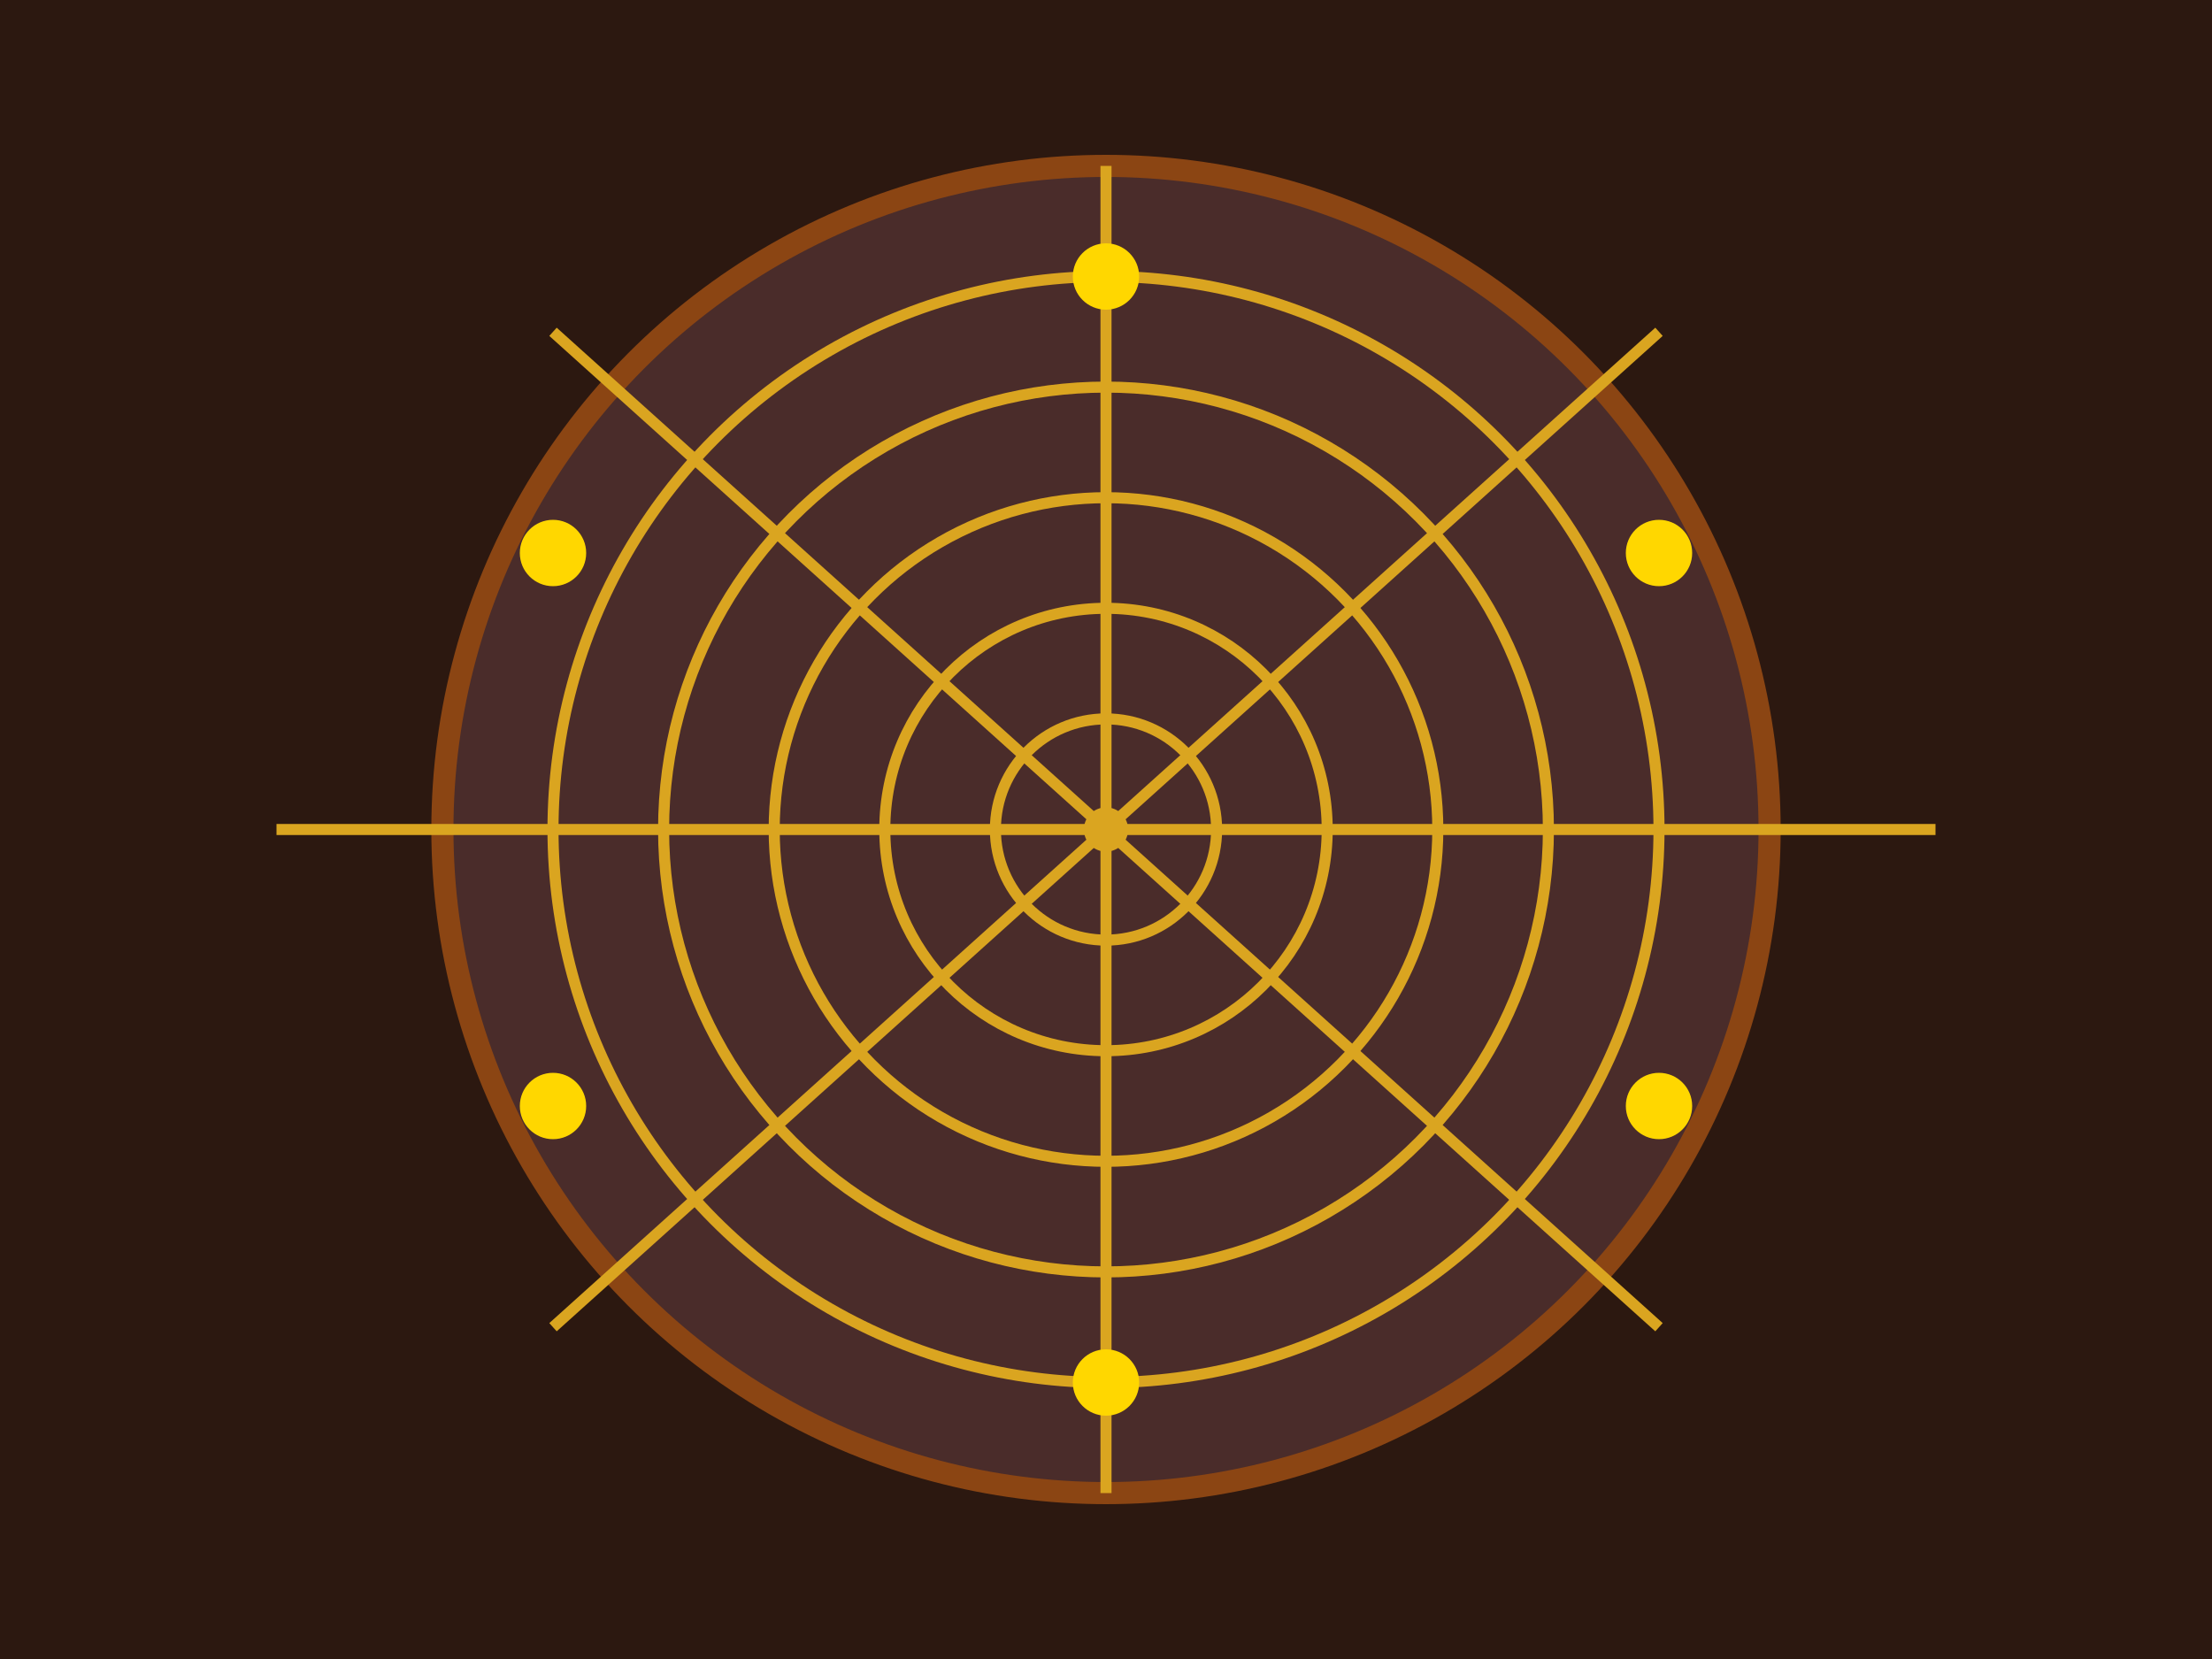 <svg width="200" height="150" viewBox="0 0 200 150" fill="none" xmlns="http://www.w3.org/2000/svg">
<rect width="200" height="150" fill="#2C1810"/>
<circle cx="100" cy="75" r="60" fill="#4A2C2A" stroke="#8B4513" stroke-width="2"/>
<circle cx="100" cy="75" r="50" fill="none" stroke="#DAA520" stroke-width="1"/>
<circle cx="100" cy="75" r="40" fill="none" stroke="#DAA520" stroke-width="1"/>
<circle cx="100" cy="75" r="30" fill="none" stroke="#DAA520" stroke-width="1"/>
<circle cx="100" cy="75" r="20" fill="none" stroke="#DAA520" stroke-width="1"/>
<circle cx="100" cy="75" r="10" fill="none" stroke="#DAA520" stroke-width="1"/>
<circle cx="100" cy="75" r="2" fill="#DAA520"/>
<line x1="100" y1="15" x2="100" y2="135" stroke="#DAA520" stroke-width="1"/>
<line x1="25" y1="75" x2="175" y2="75" stroke="#DAA520" stroke-width="1"/>
<line x1="50" y1="30" x2="150" y2="120" stroke="#DAA520" stroke-width="1"/>
<line x1="150" y1="30" x2="50" y2="120" stroke="#DAA520" stroke-width="1"/>
<circle cx="100" cy="25" r="3" fill="#FFD700"/>
<circle cx="150" cy="50" r="3" fill="#FFD700"/>
<circle cx="150" cy="100" r="3" fill="#FFD700"/>
<circle cx="100" cy="125" r="3" fill="#FFD700"/>
<circle cx="50" cy="100" r="3" fill="#FFD700"/>
<circle cx="50" cy="50" r="3" fill="#FFD700"/>
</svg>
